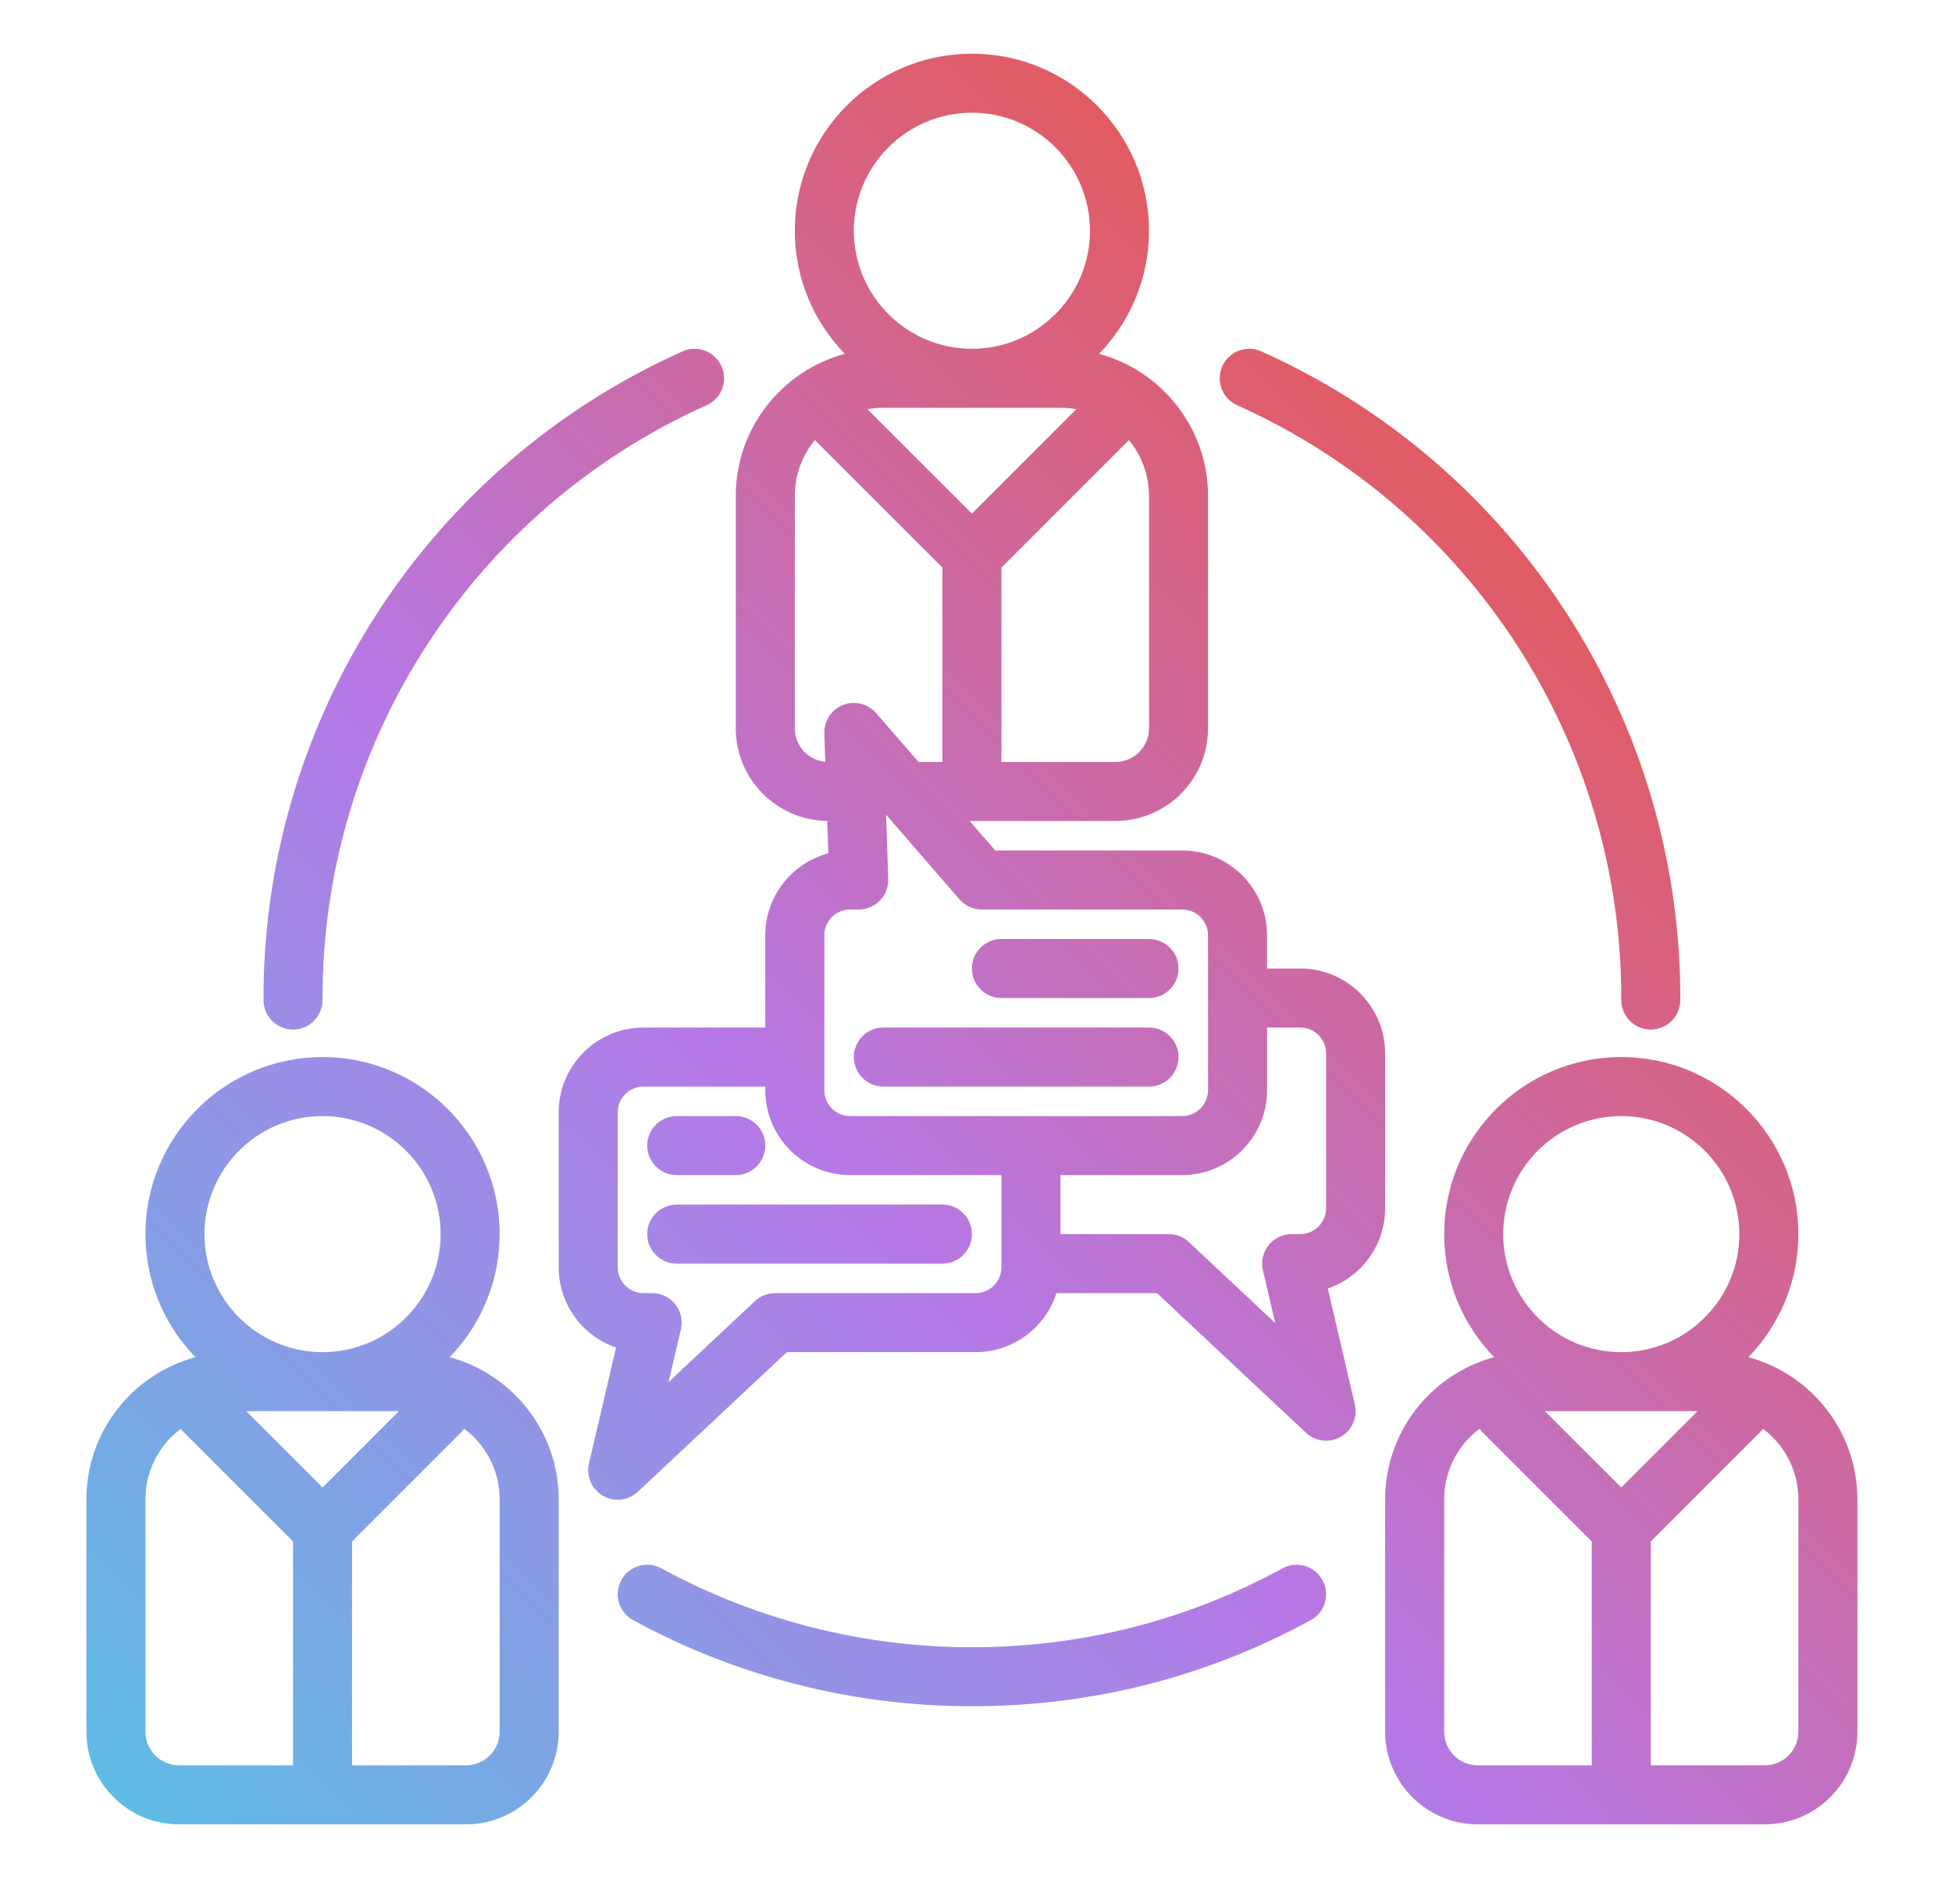 <svg version="1.2" preserveAspectRatio="xMidYMid meet" viewBox="390.371 116.64 599.325 584.82" zoomAndPan="magnify" xmlns:xlink="http://www.w3.org/1999/xlink" xmlns="http://www.w3.org/2000/svg" style="max-height: 500px" width="599.325" height="584.82"><defs><clipPath id="82d013a858"><path d="M 416.902 133.125 L 960.652 133.125 L 960.652 676.875 L 416.902 676.875 Z M 416.902 133.125"/></clipPath><clipPath id="4a5d81f4b6"><path d="M 927.18 533.426 C 936.668 523.633 942.527 510.305 942.527 495.625 C 942.527 465.641 918.133 441.25 888.152 441.25 C 858.168 441.25 833.777 465.641 833.777 495.625 C 833.777 510.305 839.633 523.633 849.121 533.426 C 829.867 538.609 815.652 556.211 815.652 577.078 L 815.652 648.449 C 815.652 664.121 828.402 676.875 844.074 676.875 L 932.227 676.875 C 947.898 676.875 960.652 664.121 960.652 648.449 L 960.652 577.078 C 960.652 556.211 946.434 538.609 927.18 533.426 Z M 888.152 573.43 L 864.719 550 L 911.582 550 Z M 888.152 459.375 C 908.141 459.375 924.402 475.633 924.402 495.625 C 924.402 515.613 908.141 531.875 888.152 531.875 C 868.16 531.875 851.902 515.613 851.902 495.625 C 851.902 475.633 868.16 459.375 888.152 459.375 Z M 833.777 648.449 L 833.777 577.078 C 833.777 568.223 838.047 560.348 844.641 555.406 C 844.898 555.754 845.176 556.09 845.492 556.406 L 879.09 590.004 L 879.09 658.75 L 844.074 658.75 C 838.395 658.75 833.777 654.129 833.777 648.449 Z M 942.527 648.449 C 942.527 654.129 937.906 658.75 932.227 658.75 L 897.215 658.75 L 897.215 590.004 L 930.809 556.406 C 931.125 556.09 931.402 555.75 931.66 555.402 C 938.254 560.348 942.527 568.223 942.527 577.078 Z M 528.43 533.426 C 537.918 523.633 543.777 510.305 543.777 495.625 C 543.777 465.641 519.383 441.25 489.402 441.25 C 459.418 441.25 435.027 465.641 435.027 495.625 C 435.027 510.305 440.883 523.633 450.371 533.426 C 431.117 538.609 416.902 556.211 416.902 577.078 L 416.902 648.449 C 416.902 664.121 429.652 676.875 445.324 676.875 L 533.477 676.875 C 549.148 676.875 561.902 664.121 561.902 648.449 L 561.902 577.078 C 561.902 556.211 547.684 538.609 528.43 533.426 Z M 489.402 573.43 L 465.969 550 L 512.832 550 Z M 489.402 459.375 C 509.391 459.375 525.652 475.633 525.652 495.625 C 525.652 515.613 509.391 531.875 489.402 531.875 C 469.41 531.875 453.152 515.613 453.152 495.625 C 453.152 475.633 469.41 459.375 489.402 459.375 Z M 435.027 648.449 L 435.027 577.078 C 435.027 568.223 439.297 560.348 445.891 555.406 C 446.148 555.754 446.426 556.09 446.742 556.406 L 480.34 590.004 L 480.34 658.75 L 445.324 658.75 C 439.645 658.75 435.027 654.129 435.027 648.449 Z M 543.777 648.449 C 543.777 654.129 539.156 658.75 533.477 658.75 L 498.465 658.75 L 498.465 590.004 L 532.059 556.406 C 532.375 556.09 532.652 555.75 532.91 555.402 C 539.504 560.348 543.777 568.223 543.777 577.078 Z M 796.418 601.887 C 798.816 606.281 797.199 611.785 792.805 614.18 C 762.43 630.75 729.375 639.621 694.559 640.543 C 692.625 640.594 690.691 640.621 688.762 640.621 C 652.391 640.621 616.551 631.523 584.75 614.168 C 580.355 611.773 578.738 606.266 581.133 601.871 C 583.531 597.48 589.039 595.859 593.43 598.258 C 624.117 615.004 658.918 623.363 694.074 622.426 C 726 621.574 756.297 613.449 784.125 598.27 C 788.516 595.875 794.023 597.492 796.418 601.887 Z M 471.277 423.77 C 470.984 337.875 521.48 259.672 599.926 224.539 C 604.496 222.492 609.855 224.535 611.898 229.105 C 613.945 233.672 611.902 239.035 607.336 241.078 C 535.426 273.289 489.133 344.973 489.402 423.707 C 489.418 428.715 485.375 432.785 480.371 432.801 C 480.359 432.801 480.348 432.801 480.34 432.801 C 475.348 432.805 471.293 428.766 471.277 423.77 Z M 765.652 229.105 C 767.699 224.539 773.059 222.492 777.629 224.539 C 856.074 259.676 906.57 337.879 906.277 423.773 C 906.258 428.766 902.207 432.805 897.215 432.805 C 897.203 432.805 897.195 432.805 897.184 432.805 C 892.18 432.789 888.137 428.715 888.152 423.711 C 888.422 344.977 842.129 273.289 770.219 241.082 C 765.652 239.035 763.609 233.672 765.652 229.105 Z M 815.652 487.695 L 815.652 440.117 C 815.652 425.75 803.965 414.062 789.598 414.062 L 779.402 414.062 L 779.402 403.867 C 779.402 389.5 767.715 377.812 753.348 377.812 L 695.934 377.812 L 688.082 368.75 L 732.852 368.75 C 748.523 368.75 761.277 355.996 761.277 340.324 L 761.277 268.953 C 761.277 248.086 747.059 230.484 727.805 225.301 C 737.293 215.508 743.152 202.18 743.152 187.5 C 743.152 157.516 718.758 133.125 688.777 133.125 C 658.793 133.125 634.402 157.516 634.402 187.5 C 634.402 202.18 640.258 215.508 649.746 225.301 C 630.492 230.484 616.277 248.086 616.277 268.953 L 616.277 340.324 C 616.277 355.883 628.848 368.559 644.363 368.738 L 644.695 378.684 C 633.566 381.645 625.34 391.812 625.34 403.867 L 625.34 432.188 L 587.957 432.188 C 573.586 432.188 561.902 443.875 561.902 458.242 L 561.902 505.82 C 561.902 517.23 569.273 526.949 579.504 530.469 L 571.199 566.062 C 570.293 569.953 572.035 573.977 575.496 575.973 C 576.906 576.789 578.469 577.188 580.023 577.188 C 582.273 577.188 584.5 576.352 586.223 574.734 L 631.941 531.875 L 689.91 531.875 C 701.512 531.875 711.363 524.25 714.727 513.75 L 745.609 513.75 L 791.328 556.609 C 793.051 558.227 795.277 559.062 797.527 559.062 C 799.082 559.062 800.645 558.66 802.055 557.848 C 805.516 555.852 807.258 551.828 806.352 547.938 L 798.047 512.344 C 808.277 508.824 815.652 499.105 815.652 487.695 Z M 716.07 241.875 C 717.699 241.875 719.293 242.027 720.844 242.301 L 688.777 274.371 L 656.707 242.305 C 658.262 242.027 659.852 241.875 661.48 241.875 Z M 743.152 340.324 C 743.152 346.004 738.531 350.625 732.852 350.625 L 697.84 350.625 L 697.84 290.941 L 736.996 251.781 C 740.84 256.461 743.152 262.441 743.152 268.953 Z M 688.777 151.25 C 708.766 151.25 725.027 167.508 725.027 187.5 C 725.027 207.488 708.766 223.75 688.777 223.75 C 668.785 223.75 652.527 207.488 652.527 187.5 C 652.527 167.508 668.785 151.25 688.777 151.25 Z M 634.402 340.324 L 634.402 268.953 C 634.402 262.441 636.711 256.461 640.555 251.785 L 679.715 290.941 L 679.715 350.625 L 672.371 350.625 L 659.375 335.625 C 656.859 332.727 652.789 331.723 649.215 333.125 C 645.645 334.527 643.34 338.027 643.469 341.863 L 643.758 350.574 C 638.52 350.098 634.402 345.688 634.402 340.324 Z M 643.465 403.867 C 643.465 399.492 647.02 395.938 651.395 395.938 L 654.035 395.938 C 656.492 395.938 658.844 394.938 660.551 393.176 C 662.258 391.406 663.176 389.027 663.094 386.57 L 662.434 366.832 L 684.949 392.809 C 686.668 394.793 689.168 395.938 691.797 395.938 L 753.348 395.938 C 757.719 395.938 761.277 399.492 761.277 403.867 L 761.277 451.445 C 761.277 455.816 757.719 459.375 753.348 459.375 L 651.395 459.375 C 647.02 459.375 643.465 455.816 643.465 451.445 Z M 689.91 513.75 L 628.359 513.75 C 626.059 513.75 623.84 514.625 622.16 516.199 L 595.648 541.059 L 599.422 524.871 C 600.051 522.176 599.414 519.344 597.699 517.176 C 595.977 515.012 593.363 513.75 590.598 513.75 L 587.957 513.75 C 583.582 513.75 580.027 510.191 580.027 505.82 L 580.027 458.242 C 580.027 453.867 583.582 450.312 587.957 450.312 L 625.34 450.312 L 625.34 451.445 C 625.34 465.809 637.023 477.5 651.395 477.5 L 697.84 477.5 L 697.84 505.82 C 697.84 510.191 694.281 513.75 689.91 513.75 Z M 797.527 487.695 C 797.527 492.066 793.969 495.625 789.598 495.625 L 786.953 495.625 C 784.188 495.625 781.574 496.887 779.855 499.051 C 778.133 501.219 777.5 504.051 778.129 506.746 L 781.902 522.934 L 755.391 498.074 C 753.711 496.5 751.496 495.625 749.191 495.625 L 715.965 495.625 L 715.965 477.5 L 753.348 477.5 C 767.715 477.5 779.402 465.809 779.402 451.445 L 779.402 432.188 L 789.598 432.188 C 793.969 432.188 797.527 435.742 797.527 440.117 Z M 589.09 468.438 C 589.09 463.43 593.145 459.375 598.152 459.375 L 616.277 459.375 C 621.281 459.375 625.34 463.43 625.34 468.438 C 625.34 473.441 621.281 477.5 616.277 477.5 L 598.152 477.5 C 593.145 477.5 589.09 473.441 589.09 468.438 Z M 688.777 495.625 C 688.777 500.629 684.719 504.688 679.715 504.688 L 598.152 504.688 C 593.145 504.688 589.09 500.629 589.09 495.625 C 589.09 490.617 593.145 486.562 598.152 486.562 L 679.715 486.562 C 684.719 486.562 688.777 490.617 688.777 495.625 Z M 688.777 414.062 C 688.777 409.055 692.832 405 697.84 405 L 743.152 405 C 748.156 405 752.215 409.055 752.215 414.062 C 752.215 419.066 748.156 423.125 743.152 423.125 L 697.84 423.125 C 692.832 423.125 688.777 419.066 688.777 414.062 Z M 652.527 441.25 C 652.527 436.242 656.582 432.188 661.59 432.188 L 743.152 432.188 C 748.156 432.188 752.215 436.242 752.215 441.25 C 752.215 446.254 748.156 450.312 743.152 450.312 L 661.59 450.312 C 656.582 450.312 652.527 446.254 652.527 441.25 Z M 652.527 441.25"/></clipPath><linearGradient id="767d8efb49" y2="67.359" gradientUnits="userSpaceOnUse" x2="547.359" y1="547.358" gradientTransform="matrix(1.133,0,0,1.133,398.776,114.998)" x1="67.358"><stop offset="0" style="stop-color:#5ebce5;stop-opacity:1;"/><stop offset="0.016" style="stop-color:#5ebce5;stop-opacity:1;"/><stop offset="0.02" style="stop-color:#5fbbe5;stop-opacity:1;"/><stop offset="0.023" style="stop-color:#60bae5;stop-opacity:1;"/><stop offset="0.027" style="stop-color:#61bae5;stop-opacity:1;"/><stop offset="0.031" style="stop-color:#62b9e5;stop-opacity:1;"/><stop offset="0.035" style="stop-color:#63b8e5;stop-opacity:1;"/><stop offset="0.039" style="stop-color:#64b8e5;stop-opacity:1;"/><stop offset="0.043" style="stop-color:#64b7e5;stop-opacity:1;"/><stop offset="0.047" style="stop-color:#65b6e5;stop-opacity:1;"/><stop offset="0.051" style="stop-color:#66b6e5;stop-opacity:1;"/><stop offset="0.055" style="stop-color:#67b5e5;stop-opacity:1;"/><stop offset="0.059" style="stop-color:#68b4e5;stop-opacity:1;"/><stop offset="0.062" style="stop-color:#69b4e5;stop-opacity:1;"/><stop offset="0.066" style="stop-color:#6ab3e5;stop-opacity:1;"/><stop offset="0.07" style="stop-color:#6bb2e5;stop-opacity:1;"/><stop offset="0.074" style="stop-color:#6cb2e5;stop-opacity:1;"/><stop offset="0.078" style="stop-color:#6db1e5;stop-opacity:1;"/><stop offset="0.082" style="stop-color:#6db0e5;stop-opacity:1;"/><stop offset="0.086" style="stop-color:#6eafe5;stop-opacity:1;"/><stop offset="0.09" style="stop-color:#6fafe5;stop-opacity:1;"/><stop offset="0.094" style="stop-color:#70aee5;stop-opacity:1;"/><stop offset="0.098" style="stop-color:#71ade5;stop-opacity:1;"/><stop offset="0.102" style="stop-color:#72ade5;stop-opacity:1;"/><stop offset="0.105" style="stop-color:#73ace5;stop-opacity:1;"/><stop offset="0.109" style="stop-color:#74abe5;stop-opacity:1;"/><stop offset="0.113" style="stop-color:#75abe5;stop-opacity:1;"/><stop offset="0.117" style="stop-color:#75aae5;stop-opacity:1;"/><stop offset="0.121" style="stop-color:#76a9e5;stop-opacity:1;"/><stop offset="0.125" style="stop-color:#77a9e5;stop-opacity:1;"/><stop offset="0.129" style="stop-color:#78a8e5;stop-opacity:1;"/><stop offset="0.133" style="stop-color:#79a7e5;stop-opacity:1;"/><stop offset="0.137" style="stop-color:#7aa6e5;stop-opacity:1;"/><stop offset="0.141" style="stop-color:#7ba6e5;stop-opacity:1;"/><stop offset="0.145" style="stop-color:#7ca5e5;stop-opacity:1;"/><stop offset="0.148" style="stop-color:#7da4e5;stop-opacity:1;"/><stop offset="0.152" style="stop-color:#7ea4e5;stop-opacity:1;"/><stop offset="0.156" style="stop-color:#7ea3e5;stop-opacity:1;"/><stop offset="0.16" style="stop-color:#7fa2e5;stop-opacity:1;"/><stop offset="0.164" style="stop-color:#80a2e5;stop-opacity:1;"/><stop offset="0.168" style="stop-color:#81a1e5;stop-opacity:1;"/><stop offset="0.172" style="stop-color:#82a0e5;stop-opacity:1;"/><stop offset="0.176" style="stop-color:#83a0e5;stop-opacity:1;"/><stop offset="0.18" style="stop-color:#849fe5;stop-opacity:1;"/><stop offset="0.184" style="stop-color:#859ee5;stop-opacity:1;"/><stop offset="0.188" style="stop-color:#869de5;stop-opacity:1;"/><stop offset="0.191" style="stop-color:#879de5;stop-opacity:1;"/><stop offset="0.195" style="stop-color:#879ce5;stop-opacity:1;"/><stop offset="0.199" style="stop-color:#889be5;stop-opacity:1;"/><stop offset="0.203" style="stop-color:#899be5;stop-opacity:1;"/><stop offset="0.207" style="stop-color:#8a9ae5;stop-opacity:1;"/><stop offset="0.211" style="stop-color:#8b99e6;stop-opacity:1;"/><stop offset="0.215" style="stop-color:#8c99e6;stop-opacity:1;"/><stop offset="0.219" style="stop-color:#8d98e6;stop-opacity:1;"/><stop offset="0.223" style="stop-color:#8e97e6;stop-opacity:1;"/><stop offset="0.227" style="stop-color:#8f97e6;stop-opacity:1;"/><stop offset="0.23" style="stop-color:#9096e6;stop-opacity:1;"/><stop offset="0.234" style="stop-color:#9095e6;stop-opacity:1;"/><stop offset="0.238" style="stop-color:#9194e6;stop-opacity:1;"/><stop offset="0.242" style="stop-color:#9294e6;stop-opacity:1;"/><stop offset="0.246" style="stop-color:#9393e6;stop-opacity:1;"/><stop offset="0.25" style="stop-color:#9492e6;stop-opacity:1;"/><stop offset="0.254" style="stop-color:#9592e6;stop-opacity:1;"/><stop offset="0.258" style="stop-color:#9691e6;stop-opacity:1;"/><stop offset="0.262" style="stop-color:#9790e6;stop-opacity:1;"/><stop offset="0.266" style="stop-color:#9890e6;stop-opacity:1;"/><stop offset="0.27" style="stop-color:#988fe6;stop-opacity:1;"/><stop offset="0.273" style="stop-color:#998ee6;stop-opacity:1;"/><stop offset="0.277" style="stop-color:#9a8ee6;stop-opacity:1;"/><stop offset="0.281" style="stop-color:#9b8de6;stop-opacity:1;"/><stop offset="0.285" style="stop-color:#9c8ce6;stop-opacity:1;"/><stop offset="0.289" style="stop-color:#9d8be6;stop-opacity:1;"/><stop offset="0.293" style="stop-color:#9e8be6;stop-opacity:1;"/><stop offset="0.297" style="stop-color:#9f8ae6;stop-opacity:1;"/><stop offset="0.301" style="stop-color:#a089e6;stop-opacity:1;"/><stop offset="0.305" style="stop-color:#a189e6;stop-opacity:1;"/><stop offset="0.309" style="stop-color:#a188e6;stop-opacity:1;"/><stop offset="0.312" style="stop-color:#a287e6;stop-opacity:1;"/><stop offset="0.316" style="stop-color:#a387e6;stop-opacity:1;"/><stop offset="0.32" style="stop-color:#a486e6;stop-opacity:1;"/><stop offset="0.324" style="stop-color:#a585e6;stop-opacity:1;"/><stop offset="0.328" style="stop-color:#a685e6;stop-opacity:1;"/><stop offset="0.332" style="stop-color:#a784e6;stop-opacity:1;"/><stop offset="0.336" style="stop-color:#a883e6;stop-opacity:1;"/><stop offset="0.34" style="stop-color:#a982e6;stop-opacity:1;"/><stop offset="0.344" style="stop-color:#aa82e6;stop-opacity:1;"/><stop offset="0.348" style="stop-color:#aa81e6;stop-opacity:1;"/><stop offset="0.352" style="stop-color:#ab80e6;stop-opacity:1;"/><stop offset="0.355" style="stop-color:#ac80e6;stop-opacity:1;"/><stop offset="0.359" style="stop-color:#ad7fe6;stop-opacity:1;"/><stop offset="0.363" style="stop-color:#ae7ee6;stop-opacity:1;"/><stop offset="0.367" style="stop-color:#af7ee6;stop-opacity:1;"/><stop offset="0.371" style="stop-color:#b07de6;stop-opacity:1;"/><stop offset="0.375" style="stop-color:#b17ce6;stop-opacity:1;"/><stop offset="0.379" style="stop-color:#b27ce6;stop-opacity:1;"/><stop offset="0.383" style="stop-color:#b37be6;stop-opacity:1;"/><stop offset="0.387" style="stop-color:#b37ae6;stop-opacity:1;"/><stop offset="0.391" style="stop-color:#b479e6;stop-opacity:1;"/><stop offset="0.395" style="stop-color:#b579e6;stop-opacity:1;"/><stop offset="0.398" style="stop-color:#b678e6;stop-opacity:1;"/><stop offset="0.402" style="stop-color:#b778e5;stop-opacity:1;"/><stop offset="0.406" style="stop-color:#b777e3;stop-opacity:1;"/><stop offset="0.41" style="stop-color:#b777e2;stop-opacity:1;"/><stop offset="0.414" style="stop-color:#b877e0;stop-opacity:1;"/><stop offset="0.418" style="stop-color:#b877df;stop-opacity:1;"/><stop offset="0.422" style="stop-color:#b976de;stop-opacity:1;"/><stop offset="0.426" style="stop-color:#b976dc;stop-opacity:1;"/><stop offset="0.43" style="stop-color:#ba76db;stop-opacity:1;"/><stop offset="0.434" style="stop-color:#ba75d9;stop-opacity:1;"/><stop offset="0.438" style="stop-color:#bb75d8;stop-opacity:1;"/><stop offset="0.441" style="stop-color:#bb75d7;stop-opacity:1;"/><stop offset="0.445" style="stop-color:#bc74d5;stop-opacity:1;"/><stop offset="0.449" style="stop-color:#bc74d4;stop-opacity:1;"/><stop offset="0.453" style="stop-color:#bd74d2;stop-opacity:1;"/><stop offset="0.457" style="stop-color:#bd74d1;stop-opacity:1;"/><stop offset="0.461" style="stop-color:#bd73d0;stop-opacity:1;"/><stop offset="0.465" style="stop-color:#be73ce;stop-opacity:1;"/><stop offset="0.469" style="stop-color:#be73cd;stop-opacity:1;"/><stop offset="0.473" style="stop-color:#bf72cb;stop-opacity:1;"/><stop offset="0.477" style="stop-color:#bf72ca;stop-opacity:1;"/><stop offset="0.48" style="stop-color:#c072c9;stop-opacity:1;"/><stop offset="0.484" style="stop-color:#c071c7;stop-opacity:1;"/><stop offset="0.488" style="stop-color:#c171c6;stop-opacity:1;"/><stop offset="0.492" style="stop-color:#c171c4;stop-opacity:1;"/><stop offset="0.496" style="stop-color:#c270c3;stop-opacity:1;"/><stop offset="0.5" style="stop-color:#c270c2;stop-opacity:1;"/><stop offset="0.504" style="stop-color:#c370c0;stop-opacity:1;"/><stop offset="0.508" style="stop-color:#c370bf;stop-opacity:1;"/><stop offset="0.512" style="stop-color:#c36fbd;stop-opacity:1;"/><stop offset="0.516" style="stop-color:#c46fbc;stop-opacity:1;"/><stop offset="0.52" style="stop-color:#c46fbb;stop-opacity:1;"/><stop offset="0.523" style="stop-color:#c56eb9;stop-opacity:1;"/><stop offset="0.527" style="stop-color:#c56eb8;stop-opacity:1;"/><stop offset="0.531" style="stop-color:#c66eb6;stop-opacity:1;"/><stop offset="0.535" style="stop-color:#c66db5;stop-opacity:1;"/><stop offset="0.539" style="stop-color:#c76db4;stop-opacity:1;"/><stop offset="0.543" style="stop-color:#c76db2;stop-opacity:1;"/><stop offset="0.547" style="stop-color:#c86db1;stop-opacity:1;"/><stop offset="0.551" style="stop-color:#c86caf;stop-opacity:1;"/><stop offset="0.555" style="stop-color:#c86cae;stop-opacity:1;"/><stop offset="0.559" style="stop-color:#c96cad;stop-opacity:1;"/><stop offset="0.562" style="stop-color:#c96bab;stop-opacity:1;"/><stop offset="0.566" style="stop-color:#ca6baa;stop-opacity:1;"/><stop offset="0.57" style="stop-color:#ca6ba9;stop-opacity:1;"/><stop offset="0.574" style="stop-color:#cb6aa7;stop-opacity:1;"/><stop offset="0.578" style="stop-color:#cb6aa6;stop-opacity:1;"/><stop offset="0.582" style="stop-color:#cc6aa4;stop-opacity:1;"/><stop offset="0.586" style="stop-color:#cc69a3;stop-opacity:1;"/><stop offset="0.59" style="stop-color:#cd69a2;stop-opacity:1;"/><stop offset="0.594" style="stop-color:#cd69a0;stop-opacity:1;"/><stop offset="0.598" style="stop-color:#ce699f;stop-opacity:1;"/><stop offset="0.602" style="stop-color:#ce689d;stop-opacity:1;"/><stop offset="0.605" style="stop-color:#ce689c;stop-opacity:1;"/><stop offset="0.609" style="stop-color:#cf689b;stop-opacity:1;"/><stop offset="0.613" style="stop-color:#cf6799;stop-opacity:1;"/><stop offset="0.617" style="stop-color:#d06798;stop-opacity:1;"/><stop offset="0.621" style="stop-color:#d06796;stop-opacity:1;"/><stop offset="0.625" style="stop-color:#d16695;stop-opacity:1;"/><stop offset="0.629" style="stop-color:#d16694;stop-opacity:1;"/><stop offset="0.633" style="stop-color:#d26692;stop-opacity:1;"/><stop offset="0.637" style="stop-color:#d26591;stop-opacity:1;"/><stop offset="0.641" style="stop-color:#d3658f;stop-opacity:1;"/><stop offset="0.645" style="stop-color:#d3658e;stop-opacity:1;"/><stop offset="0.648" style="stop-color:#d4658d;stop-opacity:1;"/><stop offset="0.652" style="stop-color:#d4648b;stop-opacity:1;"/><stop offset="0.656" style="stop-color:#d4648a;stop-opacity:1;"/><stop offset="0.66" style="stop-color:#d56488;stop-opacity:1;"/><stop offset="0.664" style="stop-color:#d56387;stop-opacity:1;"/><stop offset="0.668" style="stop-color:#d66386;stop-opacity:1;"/><stop offset="0.672" style="stop-color:#d66384;stop-opacity:1;"/><stop offset="0.676" style="stop-color:#d76283;stop-opacity:1;"/><stop offset="0.68" style="stop-color:#d76281;stop-opacity:1;"/><stop offset="0.684" style="stop-color:#d86280;stop-opacity:1;"/><stop offset="0.688" style="stop-color:#d8627f;stop-opacity:1;"/><stop offset="0.691" style="stop-color:#d9617d;stop-opacity:1;"/><stop offset="0.695" style="stop-color:#d9617c;stop-opacity:1;"/><stop offset="0.699" style="stop-color:#da617a;stop-opacity:1;"/><stop offset="0.703" style="stop-color:#da6079;stop-opacity:1;"/><stop offset="0.707" style="stop-color:#da6078;stop-opacity:1;"/><stop offset="0.711" style="stop-color:#db6076;stop-opacity:1;"/><stop offset="0.715" style="stop-color:#db5f75;stop-opacity:1;"/><stop offset="0.719" style="stop-color:#dc5f73;stop-opacity:1;"/><stop offset="0.723" style="stop-color:#dc5f72;stop-opacity:1;"/><stop offset="0.727" style="stop-color:#dd5e71;stop-opacity:1;"/><stop offset="0.73" style="stop-color:#dd5e6f;stop-opacity:1;"/><stop offset="0.734" style="stop-color:#de5e6e;stop-opacity:1;"/><stop offset="0.738" style="stop-color:#de5e6c;stop-opacity:1;"/><stop offset="0.742" style="stop-color:#df5d6b;stop-opacity:1;"/><stop offset="0.746" style="stop-color:#df5d6a;stop-opacity:1;"/><stop offset="0.75" style="stop-color:#df5d68;stop-opacity:1;"/><stop offset="0.754" style="stop-color:#e05c67;stop-opacity:1;"/><stop offset="0.758" style="stop-color:#e05c65;stop-opacity:1;"/><stop offset="0.762" style="stop-color:#e15c64;stop-opacity:1;"/><stop offset="0.766" style="stop-color:#e15b63;stop-opacity:1;"/><stop offset="0.77" style="stop-color:#e25b62;stop-opacity:1;"/><stop offset="0.773" style="stop-color:#e25b61;stop-opacity:1;"/><stop offset="0.781" style="stop-color:#e25b61;stop-opacity:1;"/><stop offset="0.812" style="stop-color:#e25b61;stop-opacity:1;"/><stop offset="0.875" style="stop-color:#e25b61;stop-opacity:1;"/><stop offset="1" style="stop-color:#e25b61;stop-opacity:1;"/></linearGradient></defs><g id="5006b3f8e4"><g clip-path="url(#82d013a858)" clip-rule="nonzero"><g clip-path="url(#4a5d81f4b6)" clip-rule="nonzero"><path d="M 416.902 133.125 L 416.902 676.875 L 960.652 676.875 L 960.652 133.125 Z M 416.902 133.125" style="stroke:none;fill-rule:nonzero;fill:url(#767d8efb49);"/></g></g></g></svg>